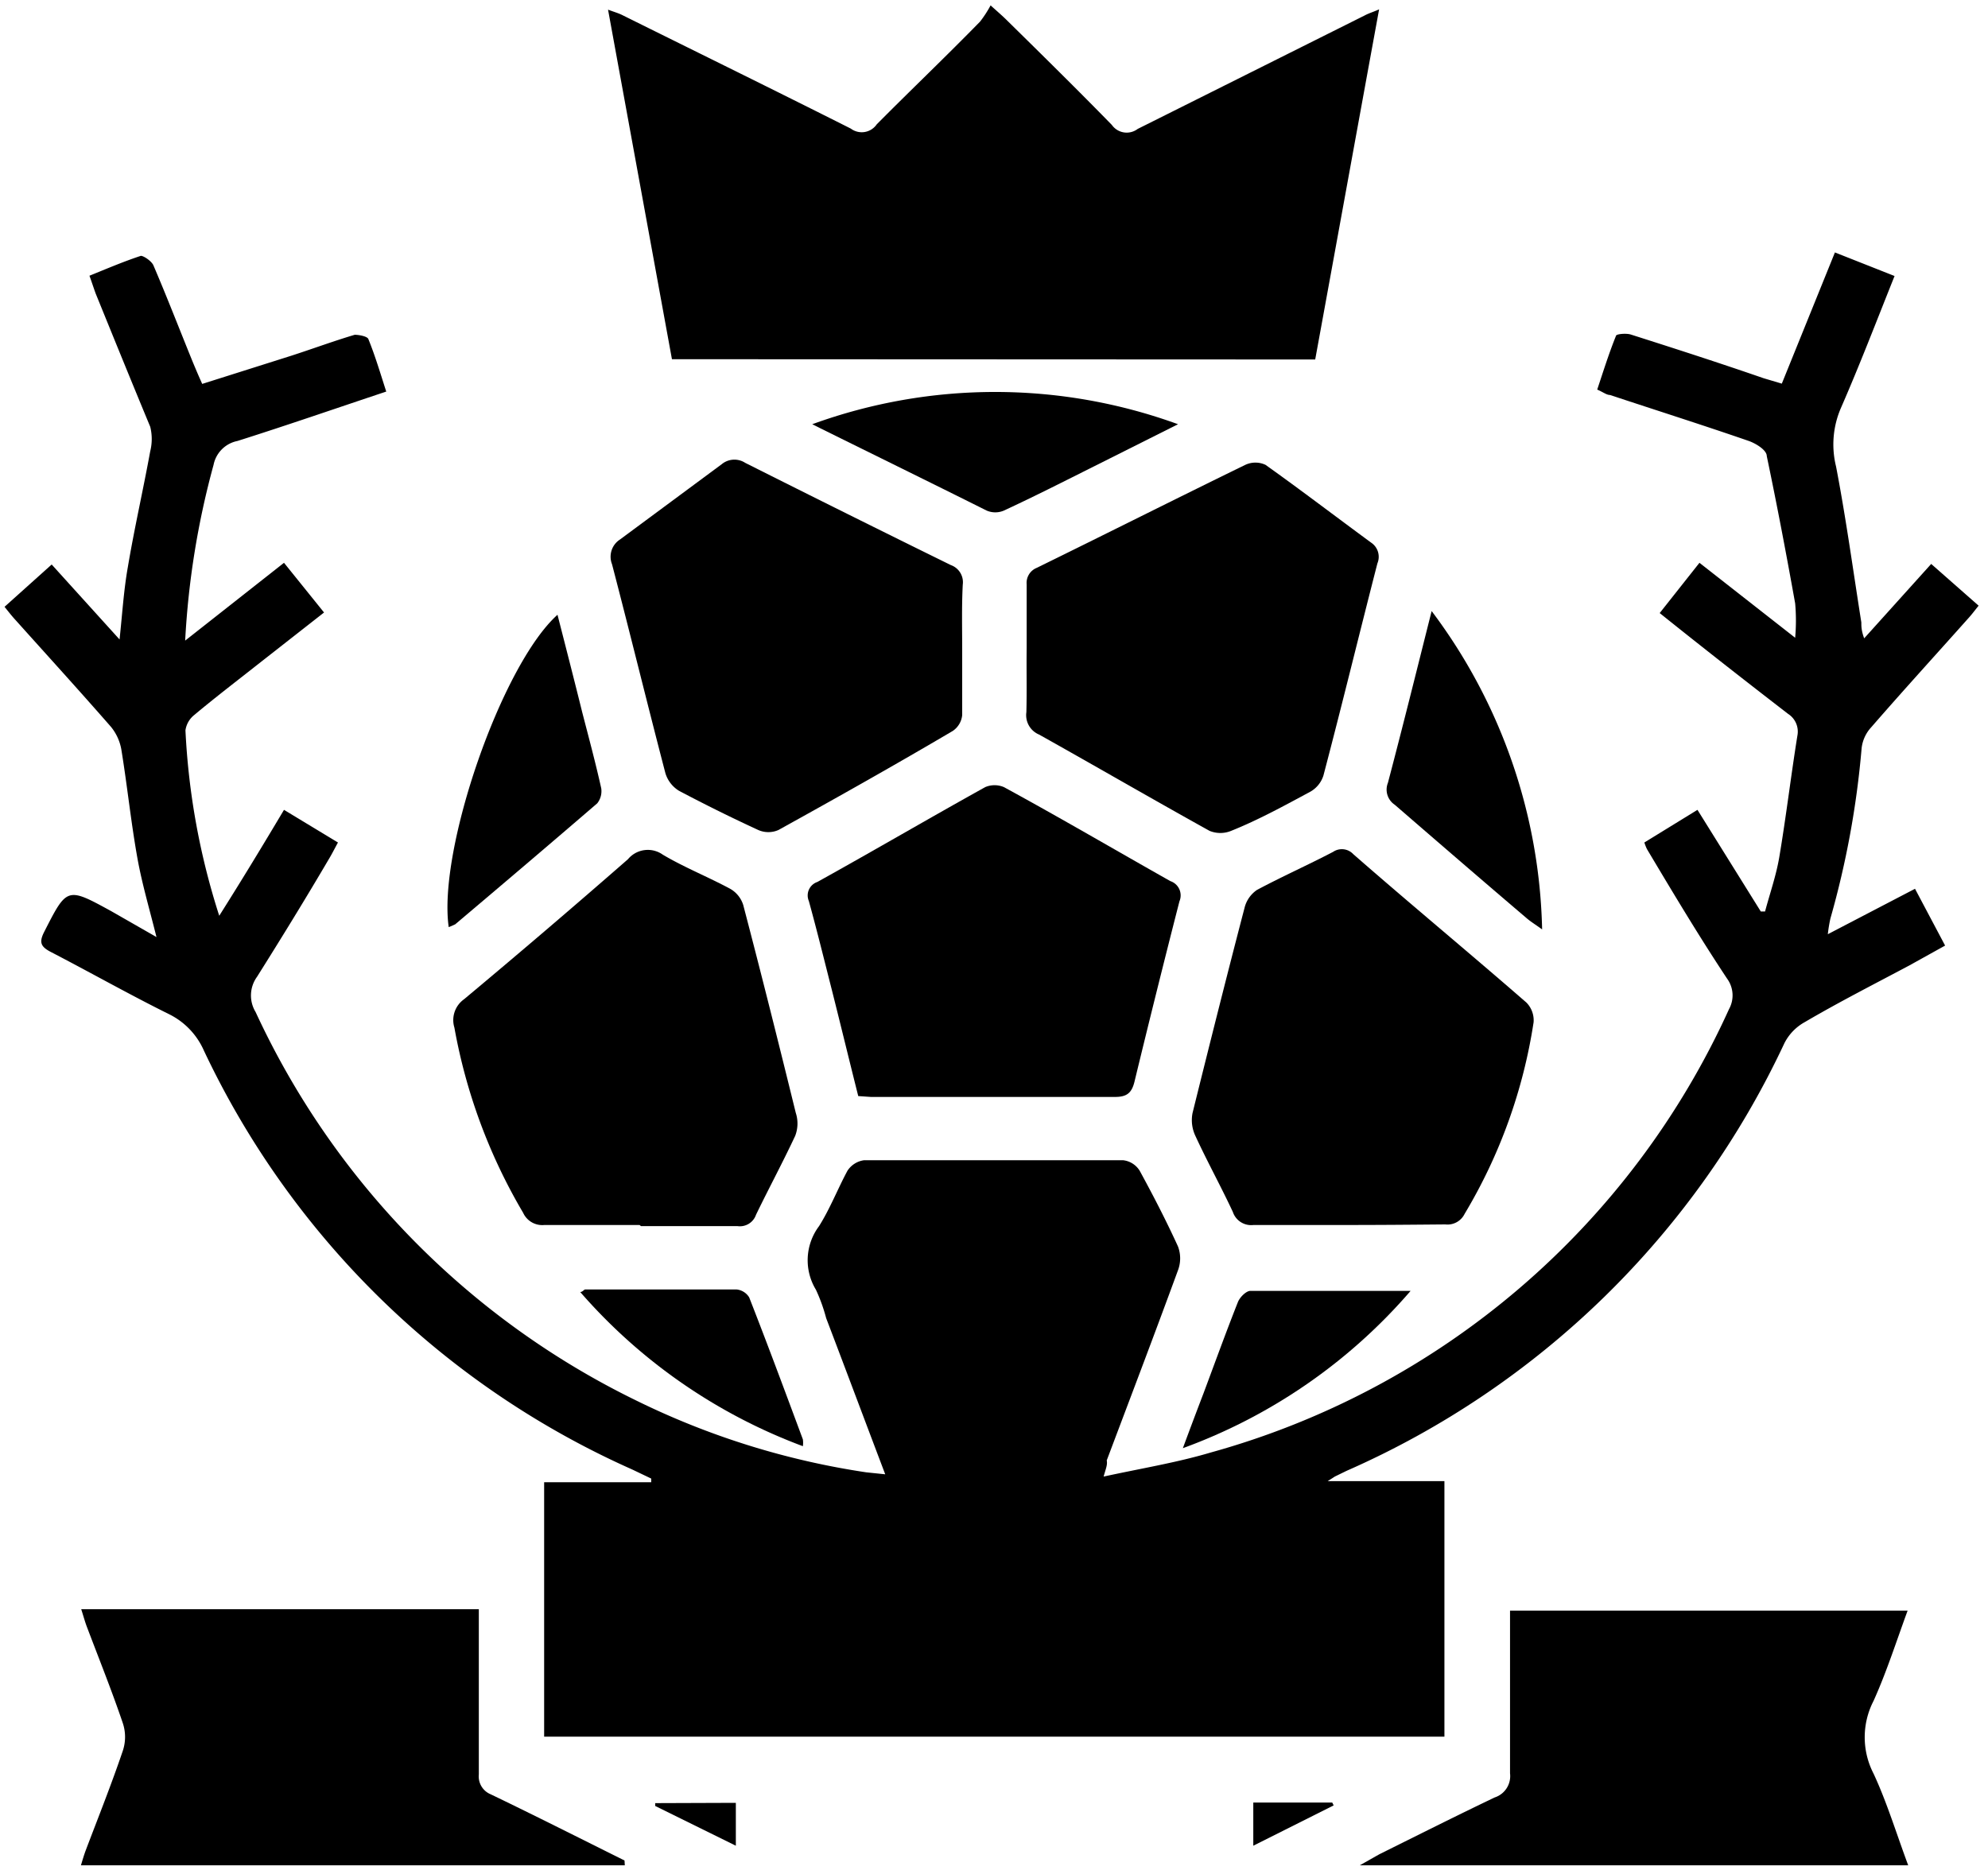 <svg id="Layer_1" data-name="Layer 1" xmlns="http://www.w3.org/2000/svg" width="70" height="66" viewBox="0 0 70 66"><title>Icon</title><path d="M38.86,52c1.33-.29,2.57-.49,3.78-.85A28.33,28.33,0,0,0,60.88,35.54a1,1,0,0,0-.07-1.08c-1-1.51-1.89-3-2.82-4.56a1.81,1.81,0,0,1-.09-.23l1.87-1.15L62,32.1h.15c.17-.64.39-1.26.5-1.91.24-1.42.41-2.86.64-4.29a.74.74,0,0,0-.33-.76c-1.49-1.15-3-2.33-4.52-3.55l1.4-1.77,3.37,2.64a6.85,6.85,0,0,0,0-1.21c-.31-1.73-.64-3.47-1-5.19,0-.21-.38-.44-.63-.53-1.62-.56-3.26-1.08-4.89-1.62-.12,0-.24-.1-.45-.19.21-.63.41-1.27.66-1.89,0-.07.36-.1.52-.05,1.57.5,3.12,1,4.68,1.54l.64.19,1.87-4.62,2.1.83c-.64,1.6-1.23,3.14-1.89,4.65a3.23,3.23,0,0,0-.17,2.06c.35,1.82.6,3.66.89,5.49,0,.14,0,.29.1.56L68,19.86l1.67,1.47c-.13.16-.24.31-.36.44-1.14,1.28-2.3,2.55-3.42,3.84a1.3,1.3,0,0,0-.34.74,31.68,31.68,0,0,1-1.1,6,5.21,5.21,0,0,0-.09.55l3.07-1.6,1.06,2L67.23,34c-1.24.66-2.48,1.29-3.69,2a1.75,1.75,0,0,0-.71.74A30.61,30.61,0,0,1,47.41,51.8L47,52s-.09.06-.25.16h4.11v9H19.16V52.2h3.77l0-.13-.67-.32A30.29,30.29,0,0,1,7.18,37a2.59,2.59,0,0,0-1.24-1.29c-1.41-.7-2.77-1.47-4.16-2.19-.34-.18-.41-.33-.23-.69.81-1.59.8-1.6,2.37-.74L5.51,33c-.25-1-.51-1.88-.67-2.77-.23-1.28-.36-2.57-.57-3.85a1.74,1.74,0,0,0-.36-.78c-1.1-1.26-2.23-2.5-3.35-3.75-.13-.14-.24-.28-.4-.48l1.66-1.49,2.39,2.64c.1-.95.15-1.75.29-2.54.23-1.37.54-2.72.79-4.09a1.78,1.78,0,0,0,0-.86C4.63,13.44,4,11.89,3.37,10.34c-.07-.19-.13-.38-.22-.63.62-.25,1.2-.5,1.81-.7.1,0,.37.18.44.33.48,1.12.92,2.26,1.38,3.39.1.24.2.48.34.79l3.16-1c.74-.24,1.47-.51,2.21-.73.14,0,.44.05.48.15.24.59.42,1.2.63,1.85-1.77.59-3.5,1.19-5.24,1.74a1.07,1.07,0,0,0-.84.84,29.22,29.22,0,0,0-1,6.19L10,19.82l1.41,1.75L9.1,23.38c-.76.6-1.52,1.18-2.26,1.8a.84.84,0,0,0-.31.54,25.21,25.21,0,0,0,1.19,6.53C8.51,31,9.25,29.78,10,28.52l1.9,1.15c-.12.22-.22.42-.33.6C10.76,31.65,9.93,33,9.05,34.4A1.12,1.12,0,0,0,9,35.64,28.54,28.54,0,0,0,22.42,49.33a27.52,27.52,0,0,0,8.08,2.52l.67.07c-.71-1.87-1.39-3.69-2.08-5.5a6,6,0,0,0-.36-1,2,2,0,0,1,.11-2.24c.39-.62.66-1.32,1-1.95a.83.83,0,0,1,.58-.37q4.57,0,9.13,0a.79.79,0,0,1,.58.37c.48.88.94,1.77,1.35,2.67a1.19,1.19,0,0,1,0,.83c-.82,2.24-1.67,4.47-2.51,6.7C39,51.59,38.94,51.71,38.86,52Z"/><path d="M23.66,12.65,21.41.34c.21.08.36.12.5.19,2.68,1.33,5.37,2.65,8.05,4a.64.64,0,0,0,.91-.15C32.07,3.17,33.3,2,34.51.76a4,4,0,0,0,.37-.57c.29.26.44.39.58.53,1.24,1.22,2.48,2.44,3.69,3.68a.64.64,0,0,0,.91.14q4-2,8-4c.13-.07.27-.11.5-.21-.76,4.15-1.5,8.23-2.25,12.33Z"/><path d="M67.19,65.69H47.88l.69-.39c1.35-.67,2.7-1.35,4.06-2a.79.79,0,0,0,.54-.85c0-1.9,0-3.79,0-5.73h14c-.4,1.09-.74,2.16-1.2,3.18a2.79,2.79,0,0,0,0,2.56C66.44,63.47,66.77,64.56,67.19,65.69Z"/><path d="M22,65.69H2.85c.06-.2.11-.37.17-.53.44-1.16.9-2.31,1.3-3.49a1.54,1.54,0,0,0,0-1c-.39-1.15-.85-2.29-1.28-3.43-.06-.17-.11-.35-.18-.57h14v.58c0,1.75,0,3.49,0,5.24a.68.68,0,0,0,.42.7c1.58.76,3.14,1.55,4.71,2.33Z"/><path d="M47.49,43.14c-1.12,0-2.23,0-3.35,0a.68.68,0,0,1-.73-.46c-.42-.9-.9-1.77-1.32-2.68a1.3,1.3,0,0,1-.1-.8c.6-2.42,1.21-4.85,1.84-7.26a1.07,1.07,0,0,1,.43-.6c.88-.47,1.8-.88,2.68-1.34a.55.55,0,0,1,.71.08c2,1.75,4.08,3.47,6.1,5.23A.89.89,0,0,1,54,36a18.56,18.56,0,0,1-2.43,6.75.67.67,0,0,1-.68.37C49.76,43.13,48.62,43.14,47.49,43.14Z"/><path d="M22.52,43.14c-1.12,0-2.23,0-3.35,0a.74.74,0,0,1-.75-.43A19.64,19.64,0,0,1,16,36.19a.9.9,0,0,1,.34-1q2.91-2.43,5.77-4.93a.91.91,0,0,1,1.23-.16c.76.45,1.59.78,2.37,1.2a1,1,0,0,1,.46.57c.64,2.44,1.25,4.88,1.85,7.32A1.21,1.21,0,0,1,28,40c-.44.94-.93,1.85-1.38,2.78a.6.6,0,0,1-.65.4c-1.13,0-2.27,0-3.4,0Z"/><path d="M33.88,22.87c0,.77,0,1.54,0,2.31a.76.76,0,0,1-.33.56c-2,1.18-4.08,2.35-6.14,3.49a.88.88,0,0,1-.71,0q-1.41-.65-2.79-1.38a1.1,1.1,0,0,1-.48-.62c-.64-2.45-1.24-4.91-1.88-7.36a.72.72,0,0,1,.28-.87l3.58-2.65a.7.7,0,0,1,.83-.05q3.62,1.82,7.24,3.6a.64.64,0,0,1,.42.69C33.86,21.37,33.88,22.12,33.88,22.87Z"/><path d="M36.15,22.83c0-.75,0-1.5,0-2.25A.57.57,0,0,1,36.5,20c2.45-1.2,4.89-2.43,7.35-3.63a.84.84,0,0,1,.71,0c1.25.89,2.48,1.83,3.72,2.74a.6.6,0,0,1,.22.73c-.64,2.49-1.25,5-1.9,7.47a1,1,0,0,1-.46.57c-.91.49-1.84,1-2.79,1.38a1,1,0,0,1-.76,0c-2-1.11-4-2.27-6-3.39a.74.74,0,0,1-.45-.79C36.16,24.3,36.14,23.56,36.15,22.83Z"/><path d="M30.22,38.6c-.31-1.23-.61-2.47-.92-3.7-.27-1.06-.53-2.12-.82-3.17a.5.5,0,0,1,.3-.67c2-1.11,3.93-2.24,5.91-3.34a.84.84,0,0,1,.66,0c2,1.09,3.91,2.21,5.86,3.31a.53.53,0,0,1,.32.71q-.81,3.16-1.58,6.34c-.1.42-.28.56-.73.55-2.85,0-5.7,0-8.56,0Z"/><path d="M28.6,14.94a18.82,18.82,0,0,1,12.88,0l-2.93,1.47c-1.06.53-2.12,1.07-3.2,1.57a.77.77,0,0,1-.61,0c-2-1-3.92-1.94-5.88-2.91Z"/><path d="M50.41,21.52A19.33,19.33,0,0,1,54.3,32.73c-.25-.18-.4-.27-.54-.39-1.55-1.32-3.09-2.65-4.65-4a.64.64,0,0,1-.24-.77C49.38,25.64,49.87,23.66,50.41,21.52Z"/><path d="M15.8,32.65c-.39-2.72,1.86-9.23,3.83-11,.3,1.17.59,2.3.87,3.43.23.89.47,1.78.67,2.68a.69.69,0,0,1-.14.53c-1.66,1.43-3.32,2.84-5,4.26A2.6,2.6,0,0,1,15.8,32.65Z"/><path d="M41.65,51c.27-.73.5-1.34.73-1.94.4-1.07.79-2.15,1.21-3.21.07-.17.29-.39.44-.39,1.83,0,3.66,0,5.64,0A19.32,19.32,0,0,1,41.65,51Z"/><path d="M28.27,50.93a19.34,19.34,0,0,1-7.84-5.43c.09,0,.13-.09.18-.09,1.77,0,3.55,0,5.32,0a.59.59,0,0,1,.45.28c.65,1.66,1.27,3.33,1.89,5A.84.84,0,0,1,28.27,50.93Z"/><path d="M25.91,63.49V65l-2.84-1.4,0-.1Z"/><path d="M44.13,63.48h2.78l.05.1L44.13,65Z"/></svg>